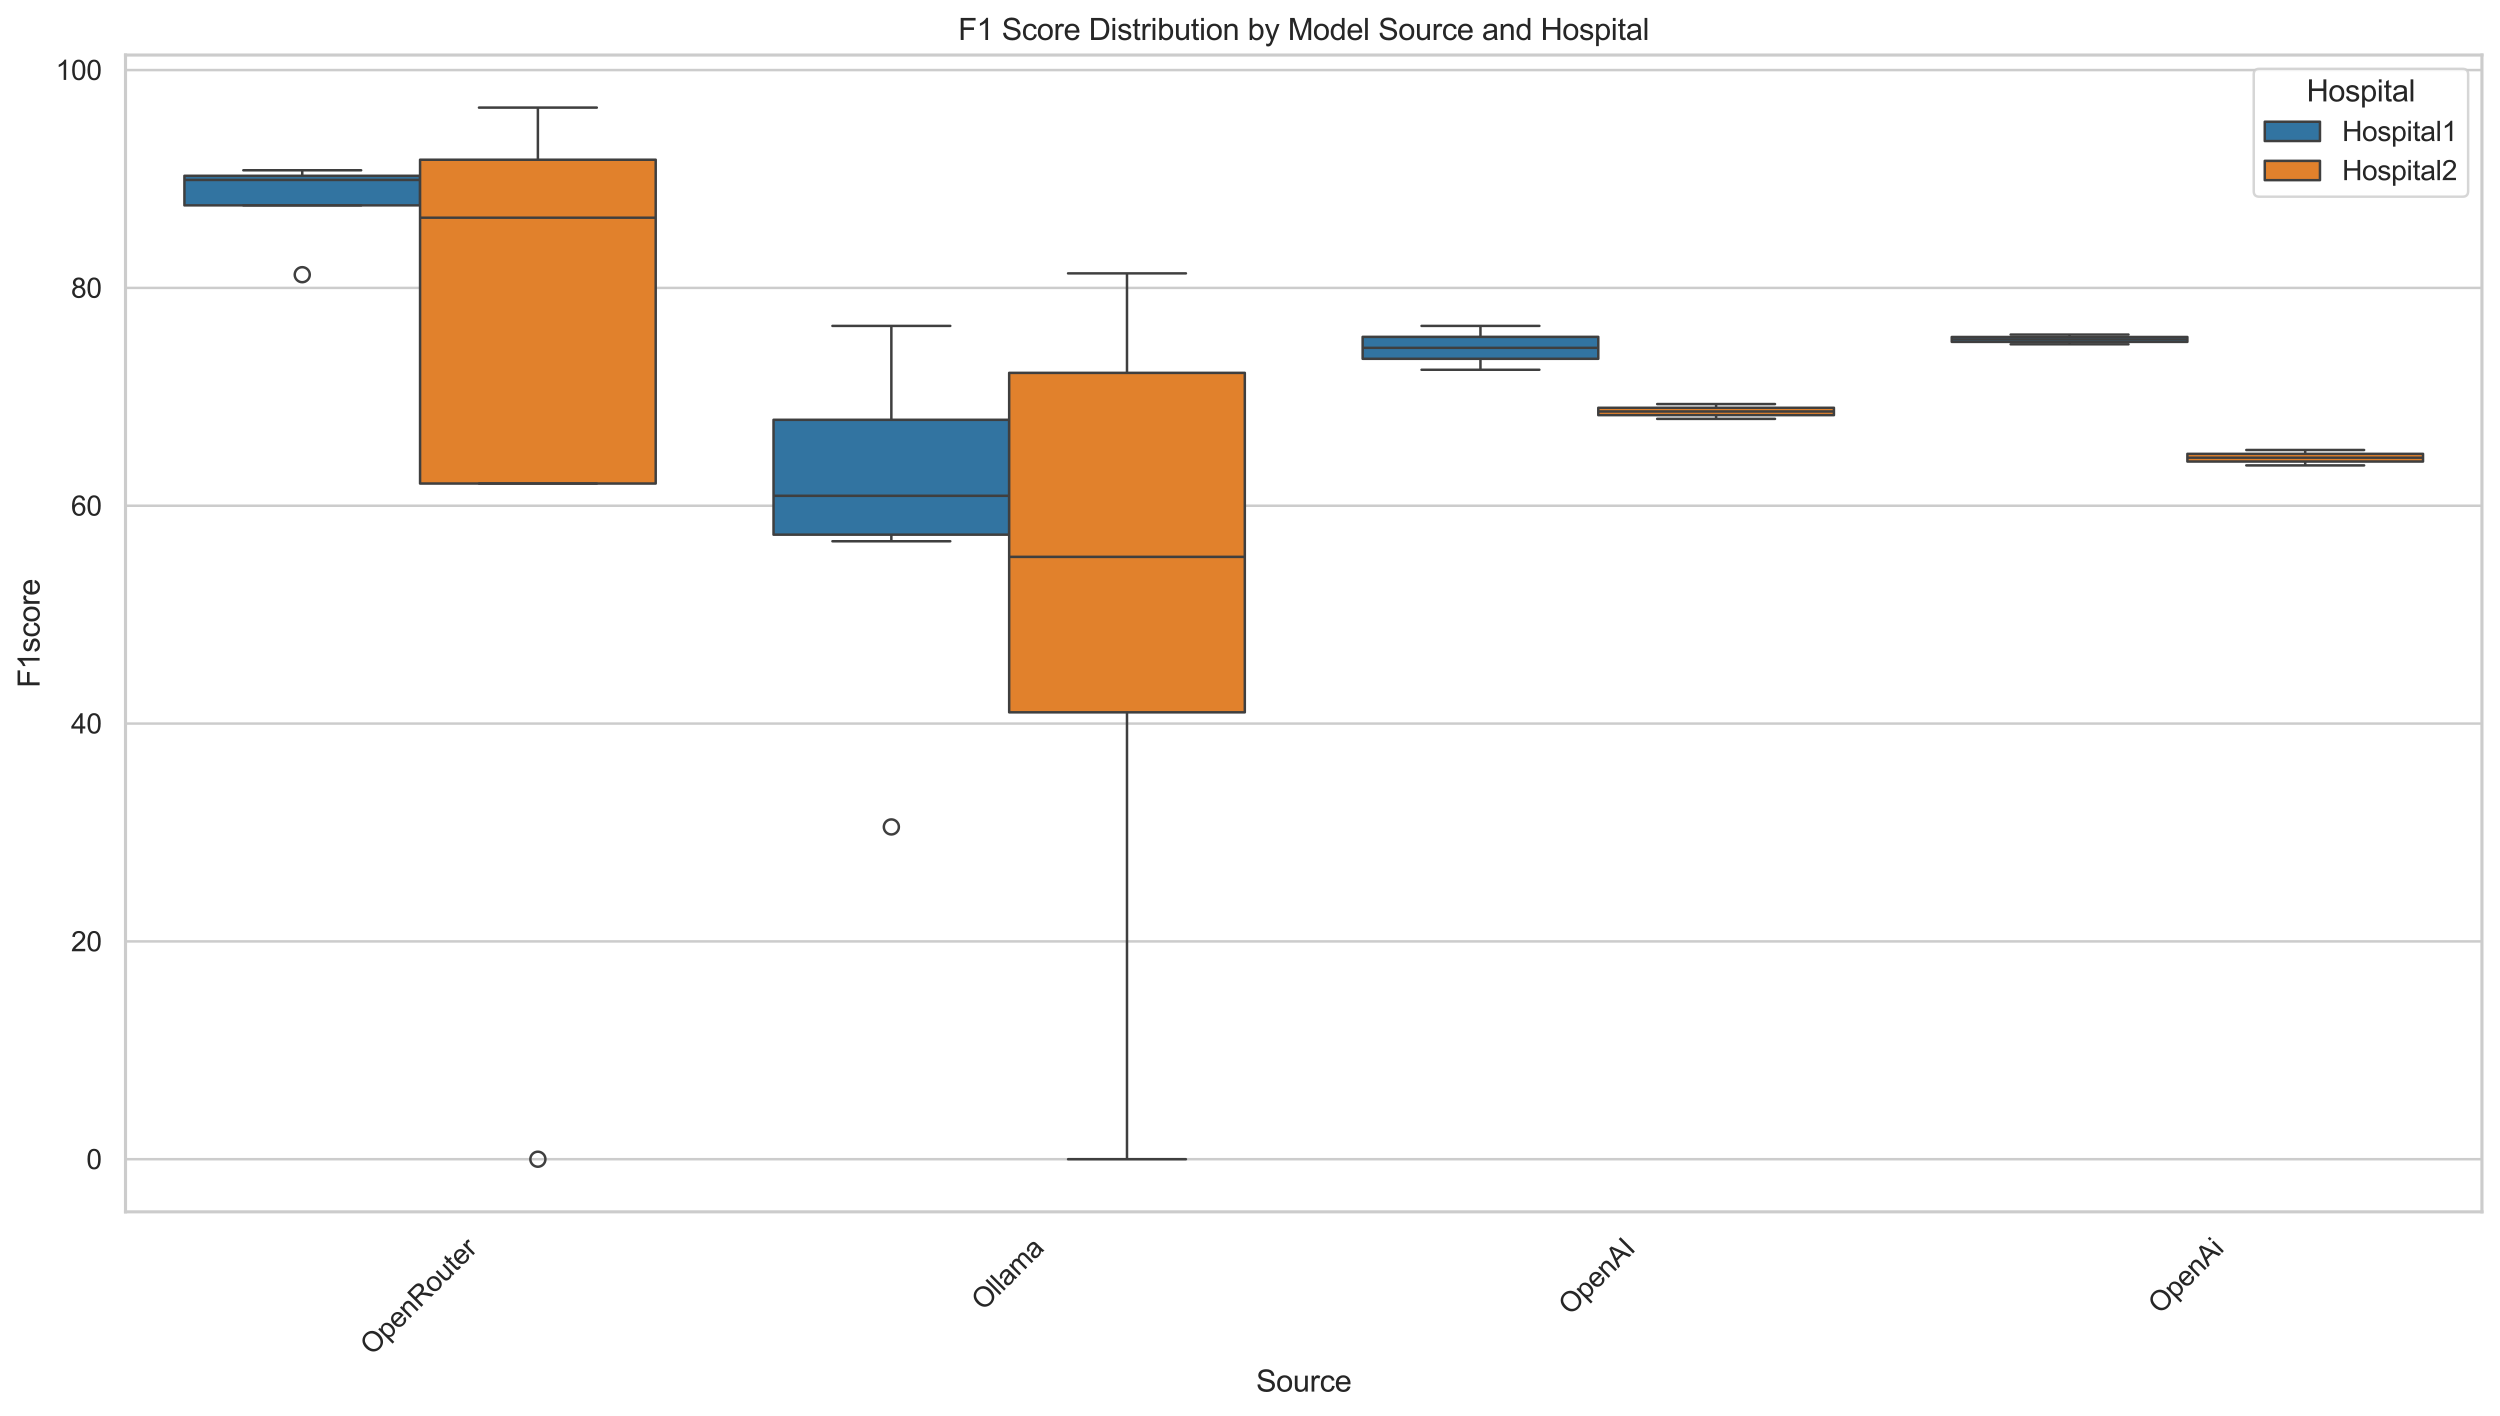 <?xml version="1.0" encoding="utf-8" standalone="no"?>
<!DOCTYPE svg PUBLIC "-//W3C//DTD SVG 1.1//EN"
  "http://www.w3.org/Graphics/SVG/1.1/DTD/svg11.dtd">
<svg xmlns:xlink="http://www.w3.org/1999/xlink" width="996.435pt" height="564.25pt" viewBox="0 0 996.435 564.25" xmlns="http://www.w3.org/2000/svg" version="1.1">
 <defs>
  <style type="text/css">*{stroke-linejoin: round; stroke-linecap: butt}</style>
 </defs>
 <g id="figure_1">
  <g id="patch_1">
   <path d="M 0 564.25 
L 996.435 564.25 
L 996.435 0 
L 0 0 
z
" style="fill: #ffffff"/>
  </g>
  <g id="axes_1">
   <g id="patch_2">
    <path d="M 50.025 482.992 
L 989.235 482.992 
L 989.235 21.936 
L 50.025 21.936 
z
" style="fill: #ffffff"/>
   </g>
   <g id="matplotlib.axis_1">
    <g id="xtick_1">
     <g id="text_1">
      <!-- OpenRouter -->
      <g style="fill: #262626" transform="translate(148.302 540.529) rotate(-45) scale(0.11 -0.11)">
       <defs>
        <path id="ArialMT-4f" d="M 309 2231 
Q 309 3372 921 4017 
Q 1534 4663 2503 4663 
Q 3138 4663 3647 4359 
Q 4156 4056 4423 3514 
Q 4691 2972 4691 2284 
Q 4691 1588 4409 1038 
Q 4128 488 3612 205 
Q 3097 -78 2500 -78 
Q 1853 -78 1343 234 
Q 834 547 571 1087 
Q 309 1628 309 2231 
z
M 934 2222 
Q 934 1394 1379 917 
Q 1825 441 2497 441 
Q 3181 441 3623 922 
Q 4066 1403 4066 2288 
Q 4066 2847 3877 3264 
Q 3688 3681 3323 3911 
Q 2959 4141 2506 4141 
Q 1863 4141 1398 3698 
Q 934 3256 934 2222 
z
" transform="scale(0.016)"/>
        <path id="ArialMT-70" d="M 422 -1272 
L 422 3319 
L 934 3319 
L 934 2888 
Q 1116 3141 1344 3267 
Q 1572 3394 1897 3394 
Q 2322 3394 2647 3175 
Q 2972 2956 3137 2557 
Q 3303 2159 3303 1684 
Q 3303 1175 3120 767 
Q 2938 359 2589 142 
Q 2241 -75 1856 -75 
Q 1575 -75 1351 44 
Q 1128 163 984 344 
L 984 -1272 
L 422 -1272 
z
M 931 1641 
Q 931 1000 1190 694 
Q 1450 388 1819 388 
Q 2194 388 2461 705 
Q 2728 1022 2728 1688 
Q 2728 2322 2467 2637 
Q 2206 2953 1844 2953 
Q 1484 2953 1207 2617 
Q 931 2281 931 1641 
z
" transform="scale(0.016)"/>
        <path id="ArialMT-65" d="M 2694 1069 
L 3275 997 
Q 3138 488 2766 206 
Q 2394 -75 1816 -75 
Q 1088 -75 661 373 
Q 234 822 234 1631 
Q 234 2469 665 2931 
Q 1097 3394 1784 3394 
Q 2450 3394 2872 2941 
Q 3294 2488 3294 1666 
Q 3294 1616 3291 1516 
L 816 1516 
Q 847 969 1125 678 
Q 1403 388 1819 388 
Q 2128 388 2347 550 
Q 2566 713 2694 1069 
z
M 847 1978 
L 2700 1978 
Q 2663 2397 2488 2606 
Q 2219 2931 1791 2931 
Q 1403 2931 1139 2672 
Q 875 2413 847 1978 
z
" transform="scale(0.016)"/>
        <path id="ArialMT-6e" d="M 422 0 
L 422 3319 
L 928 3319 
L 928 2847 
Q 1294 3394 1984 3394 
Q 2284 3394 2536 3286 
Q 2788 3178 2913 3003 
Q 3038 2828 3088 2588 
Q 3119 2431 3119 2041 
L 3119 0 
L 2556 0 
L 2556 2019 
Q 2556 2363 2490 2533 
Q 2425 2703 2258 2804 
Q 2091 2906 1866 2906 
Q 1506 2906 1245 2678 
Q 984 2450 984 1813 
L 984 0 
L 422 0 
z
" transform="scale(0.016)"/>
        <path id="ArialMT-52" d="M 503 0 
L 503 4581 
L 2534 4581 
Q 3147 4581 3465 4457 
Q 3784 4334 3975 4021 
Q 4166 3709 4166 3331 
Q 4166 2844 3850 2509 
Q 3534 2175 2875 2084 
Q 3116 1969 3241 1856 
Q 3506 1613 3744 1247 
L 4541 0 
L 3778 0 
L 3172 953 
Q 2906 1366 2734 1584 
Q 2563 1803 2427 1890 
Q 2291 1978 2150 2013 
Q 2047 2034 1813 2034 
L 1109 2034 
L 1109 0 
L 503 0 
z
M 1109 2559 
L 2413 2559 
Q 2828 2559 3062 2645 
Q 3297 2731 3419 2920 
Q 3541 3109 3541 3331 
Q 3541 3656 3305 3865 
Q 3069 4075 2559 4075 
L 1109 4075 
L 1109 2559 
z
" transform="scale(0.016)"/>
        <path id="ArialMT-6f" d="M 213 1659 
Q 213 2581 725 3025 
Q 1153 3394 1769 3394 
Q 2453 3394 2887 2945 
Q 3322 2497 3322 1706 
Q 3322 1066 3130 698 
Q 2938 331 2570 128 
Q 2203 -75 1769 -75 
Q 1072 -75 642 372 
Q 213 819 213 1659 
z
M 791 1659 
Q 791 1022 1069 705 
Q 1347 388 1769 388 
Q 2188 388 2466 706 
Q 2744 1025 2744 1678 
Q 2744 2294 2464 2611 
Q 2184 2928 1769 2928 
Q 1347 2928 1069 2612 
Q 791 2297 791 1659 
z
" transform="scale(0.016)"/>
        <path id="ArialMT-75" d="M 2597 0 
L 2597 488 
Q 2209 -75 1544 -75 
Q 1250 -75 995 37 
Q 741 150 617 320 
Q 494 491 444 738 
Q 409 903 409 1263 
L 409 3319 
L 972 3319 
L 972 1478 
Q 972 1038 1006 884 
Q 1059 663 1231 536 
Q 1403 409 1656 409 
Q 1909 409 2131 539 
Q 2353 669 2445 892 
Q 2538 1116 2538 1541 
L 2538 3319 
L 3100 3319 
L 3100 0 
L 2597 0 
z
" transform="scale(0.016)"/>
        <path id="ArialMT-74" d="M 1650 503 
L 1731 6 
Q 1494 -44 1306 -44 
Q 1000 -44 831 53 
Q 663 150 594 308 
Q 525 466 525 972 
L 525 2881 
L 113 2881 
L 113 3319 
L 525 3319 
L 525 4141 
L 1084 4478 
L 1084 3319 
L 1650 3319 
L 1650 2881 
L 1084 2881 
L 1084 941 
Q 1084 700 1114 631 
Q 1144 563 1211 522 
Q 1278 481 1403 481 
Q 1497 481 1650 503 
z
" transform="scale(0.016)"/>
        <path id="ArialMT-72" d="M 416 0 
L 416 3319 
L 922 3319 
L 922 2816 
Q 1116 3169 1280 3281 
Q 1444 3394 1641 3394 
Q 1925 3394 2219 3213 
L 2025 2691 
Q 1819 2813 1613 2813 
Q 1428 2813 1281 2702 
Q 1134 2591 1072 2394 
Q 978 2094 978 1738 
L 978 0 
L 416 0 
z
" transform="scale(0.016)"/>
       </defs>
       <use xlink:href="#ArialMT-4f"/>
       <use xlink:href="#ArialMT-70" transform="translate(77.783 0)"/>
       <use xlink:href="#ArialMT-65" transform="translate(133.398 0)"/>
       <use xlink:href="#ArialMT-6e" transform="translate(189.014 0)"/>
       <use xlink:href="#ArialMT-52" transform="translate(244.629 0)"/>
       <use xlink:href="#ArialMT-6f" transform="translate(316.846 0)"/>
       <use xlink:href="#ArialMT-75" transform="translate(372.461 0)"/>
       <use xlink:href="#ArialMT-74" transform="translate(428.076 0)"/>
       <use xlink:href="#ArialMT-65" transform="translate(455.859 0)"/>
       <use xlink:href="#ArialMT-72" transform="translate(511.475 0)"/>
      </g>
     </g>
    </g>
    <g id="xtick_2">
     <g id="text_2">
      <!-- Ollama -->
      <g style="fill: #262626" transform="translate(391.922 522.696) rotate(-45) scale(0.11 -0.11)">
       <defs>
        <path id="ArialMT-6c" d="M 409 0 
L 409 4581 
L 972 4581 
L 972 0 
L 409 0 
z
" transform="scale(0.016)"/>
        <path id="ArialMT-61" d="M 2588 409 
Q 2275 144 1986 34 
Q 1697 -75 1366 -75 
Q 819 -75 525 192 
Q 231 459 231 875 
Q 231 1119 342 1320 
Q 453 1522 633 1644 
Q 813 1766 1038 1828 
Q 1203 1872 1538 1913 
Q 2219 1994 2541 2106 
Q 2544 2222 2544 2253 
Q 2544 2597 2384 2738 
Q 2169 2928 1744 2928 
Q 1347 2928 1158 2789 
Q 969 2650 878 2297 
L 328 2372 
Q 403 2725 575 2942 
Q 747 3159 1072 3276 
Q 1397 3394 1825 3394 
Q 2250 3394 2515 3294 
Q 2781 3194 2906 3042 
Q 3031 2891 3081 2659 
Q 3109 2516 3109 2141 
L 3109 1391 
Q 3109 606 3145 398 
Q 3181 191 3288 0 
L 2700 0 
Q 2613 175 2588 409 
z
M 2541 1666 
Q 2234 1541 1622 1453 
Q 1275 1403 1131 1340 
Q 988 1278 909 1158 
Q 831 1038 831 891 
Q 831 666 1001 516 
Q 1172 366 1500 366 
Q 1825 366 2078 508 
Q 2331 650 2450 897 
Q 2541 1088 2541 1459 
L 2541 1666 
z
" transform="scale(0.016)"/>
        <path id="ArialMT-6d" d="M 422 0 
L 422 3319 
L 925 3319 
L 925 2853 
Q 1081 3097 1340 3245 
Q 1600 3394 1931 3394 
Q 2300 3394 2536 3241 
Q 2772 3088 2869 2813 
Q 3263 3394 3894 3394 
Q 4388 3394 4653 3120 
Q 4919 2847 4919 2278 
L 4919 0 
L 4359 0 
L 4359 2091 
Q 4359 2428 4304 2576 
Q 4250 2725 4106 2815 
Q 3963 2906 3769 2906 
Q 3419 2906 3187 2673 
Q 2956 2441 2956 1928 
L 2956 0 
L 2394 0 
L 2394 2156 
Q 2394 2531 2256 2718 
Q 2119 2906 1806 2906 
Q 1569 2906 1367 2781 
Q 1166 2656 1075 2415 
Q 984 2175 984 1722 
L 984 0 
L 422 0 
z
" transform="scale(0.016)"/>
       </defs>
       <use xlink:href="#ArialMT-4f"/>
       <use xlink:href="#ArialMT-6c" transform="translate(77.783 0)"/>
       <use xlink:href="#ArialMT-6c" transform="translate(100 0)"/>
       <use xlink:href="#ArialMT-61" transform="translate(122.217 0)"/>
       <use xlink:href="#ArialMT-6d" transform="translate(177.832 0)"/>
       <use xlink:href="#ArialMT-61" transform="translate(261.133 0)"/>
      </g>
     </g>
    </g>
    <g id="xtick_3">
     <g id="text_3">
      <!-- OpenAI -->
      <g style="fill: #262626" transform="translate(625.905 524.534) rotate(-45) scale(0.11 -0.11)">
       <defs>
        <path id="ArialMT-41" d="M -9 0 
L 1750 4581 
L 2403 4581 
L 4278 0 
L 3588 0 
L 3053 1388 
L 1138 1388 
L 634 0 
L -9 0 
z
M 1313 1881 
L 2866 1881 
L 2388 3150 
Q 2169 3728 2063 4100 
Q 1975 3659 1816 3225 
L 1313 1881 
z
" transform="scale(0.016)"/>
        <path id="ArialMT-49" d="M 597 0 
L 597 4581 
L 1203 4581 
L 1203 0 
L 597 0 
z
" transform="scale(0.016)"/>
       </defs>
       <use xlink:href="#ArialMT-4f"/>
       <use xlink:href="#ArialMT-70" transform="translate(77.783 0)"/>
       <use xlink:href="#ArialMT-65" transform="translate(133.398 0)"/>
       <use xlink:href="#ArialMT-6e" transform="translate(189.014 0)"/>
       <use xlink:href="#ArialMT-41" transform="translate(244.629 0)"/>
       <use xlink:href="#ArialMT-49" transform="translate(311.328 0)"/>
      </g>
     </g>
    </g>
    <g id="xtick_4">
     <g id="text_4">
      <!-- OpenAi -->
      <g style="fill: #262626" transform="translate(860.924 524.102) rotate(-45) scale(0.11 -0.11)">
       <defs>
        <path id="ArialMT-69" d="M 425 3934 
L 425 4581 
L 988 4581 
L 988 3934 
L 425 3934 
z
M 425 0 
L 425 3319 
L 988 3319 
L 988 0 
L 425 0 
z
" transform="scale(0.016)"/>
       </defs>
       <use xlink:href="#ArialMT-4f"/>
       <use xlink:href="#ArialMT-70" transform="translate(77.783 0)"/>
       <use xlink:href="#ArialMT-65" transform="translate(133.398 0)"/>
       <use xlink:href="#ArialMT-6e" transform="translate(189.014 0)"/>
       <use xlink:href="#ArialMT-41" transform="translate(244.629 0)"/>
       <use xlink:href="#ArialMT-69" transform="translate(311.328 0)"/>
      </g>
     </g>
    </g>
    <g id="text_5">
     <!-- Source -->
     <g style="fill: #262626" transform="translate(500.621 554.665) scale(0.12 -0.12)">
      <defs>
       <path id="ArialMT-53" d="M 288 1472 
L 859 1522 
Q 900 1178 1048 958 
Q 1197 738 1509 602 
Q 1822 466 2213 466 
Q 2559 466 2825 569 
Q 3091 672 3220 851 
Q 3350 1031 3350 1244 
Q 3350 1459 3225 1620 
Q 3100 1781 2813 1891 
Q 2628 1963 1997 2114 
Q 1366 2266 1113 2400 
Q 784 2572 623 2826 
Q 463 3081 463 3397 
Q 463 3744 659 4045 
Q 856 4347 1234 4503 
Q 1613 4659 2075 4659 
Q 2584 4659 2973 4495 
Q 3363 4331 3572 4012 
Q 3781 3694 3797 3291 
L 3216 3247 
Q 3169 3681 2898 3903 
Q 2628 4125 2100 4125 
Q 1550 4125 1298 3923 
Q 1047 3722 1047 3438 
Q 1047 3191 1225 3031 
Q 1400 2872 2139 2705 
Q 2878 2538 3153 2413 
Q 3553 2228 3743 1945 
Q 3934 1663 3934 1294 
Q 3934 928 3725 604 
Q 3516 281 3123 101 
Q 2731 -78 2241 -78 
Q 1619 -78 1198 103 
Q 778 284 539 648 
Q 300 1013 288 1472 
z
" transform="scale(0.016)"/>
       <path id="ArialMT-63" d="M 2588 1216 
L 3141 1144 
Q 3050 572 2676 248 
Q 2303 -75 1759 -75 
Q 1078 -75 664 370 
Q 250 816 250 1647 
Q 250 2184 428 2587 
Q 606 2991 970 3192 
Q 1334 3394 1763 3394 
Q 2303 3394 2647 3120 
Q 2991 2847 3088 2344 
L 2541 2259 
Q 2463 2594 2264 2762 
Q 2066 2931 1784 2931 
Q 1359 2931 1093 2626 
Q 828 2322 828 1663 
Q 828 994 1084 691 
Q 1341 388 1753 388 
Q 2084 388 2306 591 
Q 2528 794 2588 1216 
z
" transform="scale(0.016)"/>
      </defs>
      <use xlink:href="#ArialMT-53"/>
      <use xlink:href="#ArialMT-6f" transform="translate(66.699 0)"/>
      <use xlink:href="#ArialMT-75" transform="translate(122.314 0)"/>
      <use xlink:href="#ArialMT-72" transform="translate(177.93 0)"/>
      <use xlink:href="#ArialMT-63" transform="translate(211.23 0)"/>
      <use xlink:href="#ArialMT-65" transform="translate(261.23 0)"/>
     </g>
    </g>
   </g>
   <g id="matplotlib.axis_2">
    <g id="ytick_1">
     <g id="line2d_1">
      <path d="M 50.025 462.035 
L 989.235 462.035 
" clip-path="url(#p126cb6a6c7)" style="fill: none; stroke: #cccccc; stroke-linecap: round"/>
     </g>
     <g id="text_6">
      <!-- 0 -->
      <g style="fill: #262626" transform="translate(34.408 465.972) scale(0.11 -0.11)">
       <defs>
        <path id="ArialMT-30" d="M 266 2259 
Q 266 3072 433 3567 
Q 600 4063 929 4331 
Q 1259 4600 1759 4600 
Q 2128 4600 2406 4451 
Q 2684 4303 2865 4023 
Q 3047 3744 3150 3342 
Q 3253 2941 3253 2259 
Q 3253 1453 3087 958 
Q 2922 463 2592 192 
Q 2263 -78 1759 -78 
Q 1097 -78 719 397 
Q 266 969 266 2259 
z
M 844 2259 
Q 844 1131 1108 757 
Q 1372 384 1759 384 
Q 2147 384 2411 759 
Q 2675 1134 2675 2259 
Q 2675 3391 2411 3762 
Q 2147 4134 1753 4134 
Q 1366 4134 1134 3806 
Q 844 3388 844 2259 
z
" transform="scale(0.016)"/>
       </defs>
       <use xlink:href="#ArialMT-30"/>
      </g>
     </g>
    </g>
    <g id="ytick_2">
     <g id="line2d_2">
      <path d="M 50.025 375.212 
L 989.235 375.212 
" clip-path="url(#p126cb6a6c7)" style="fill: none; stroke: #cccccc; stroke-linecap: round"/>
     </g>
     <g id="text_7">
      <!-- 20 -->
      <g style="fill: #262626" transform="translate(28.291 379.149) scale(0.11 -0.11)">
       <defs>
        <path id="ArialMT-32" d="M 3222 541 
L 3222 0 
L 194 0 
Q 188 203 259 391 
Q 375 700 629 1000 
Q 884 1300 1366 1694 
Q 2113 2306 2375 2664 
Q 2638 3022 2638 3341 
Q 2638 3675 2398 3904 
Q 2159 4134 1775 4134 
Q 1369 4134 1125 3890 
Q 881 3647 878 3216 
L 300 3275 
Q 359 3922 746 4261 
Q 1134 4600 1788 4600 
Q 2447 4600 2831 4234 
Q 3216 3869 3216 3328 
Q 3216 3053 3103 2787 
Q 2991 2522 2730 2228 
Q 2469 1934 1863 1422 
Q 1356 997 1212 845 
Q 1069 694 975 541 
L 3222 541 
z
" transform="scale(0.016)"/>
       </defs>
       <use xlink:href="#ArialMT-32"/>
       <use xlink:href="#ArialMT-30" transform="translate(55.615 0)"/>
      </g>
     </g>
    </g>
    <g id="ytick_3">
     <g id="line2d_3">
      <path d="M 50.025 288.39 
L 989.235 288.39 
" clip-path="url(#p126cb6a6c7)" style="fill: none; stroke: #cccccc; stroke-linecap: round"/>
     </g>
     <g id="text_8">
      <!-- 40 -->
      <g style="fill: #262626" transform="translate(28.291 292.327) scale(0.11 -0.11)">
       <defs>
        <path id="ArialMT-34" d="M 2069 0 
L 2069 1097 
L 81 1097 
L 81 1613 
L 2172 4581 
L 2631 4581 
L 2631 1613 
L 3250 1613 
L 3250 1097 
L 2631 1097 
L 2631 0 
L 2069 0 
z
M 2069 1613 
L 2069 3678 
L 634 1613 
L 2069 1613 
z
" transform="scale(0.016)"/>
       </defs>
       <use xlink:href="#ArialMT-34"/>
       <use xlink:href="#ArialMT-30" transform="translate(55.615 0)"/>
      </g>
     </g>
    </g>
    <g id="ytick_4">
     <g id="line2d_4">
      <path d="M 50.025 201.568 
L 989.235 201.568 
" clip-path="url(#p126cb6a6c7)" style="fill: none; stroke: #cccccc; stroke-linecap: round"/>
     </g>
     <g id="text_9">
      <!-- 60 -->
      <g style="fill: #262626" transform="translate(28.291 205.505) scale(0.11 -0.11)">
       <defs>
        <path id="ArialMT-36" d="M 3184 3459 
L 2625 3416 
Q 2550 3747 2413 3897 
Q 2184 4138 1850 4138 
Q 1581 4138 1378 3988 
Q 1113 3794 959 3422 
Q 806 3050 800 2363 
Q 1003 2672 1297 2822 
Q 1591 2972 1913 2972 
Q 2475 2972 2870 2558 
Q 3266 2144 3266 1488 
Q 3266 1056 3080 686 
Q 2894 316 2569 119 
Q 2244 -78 1831 -78 
Q 1128 -78 684 439 
Q 241 956 241 2144 
Q 241 3472 731 4075 
Q 1159 4600 1884 4600 
Q 2425 4600 2770 4297 
Q 3116 3994 3184 3459 
z
M 888 1484 
Q 888 1194 1011 928 
Q 1134 663 1356 523 
Q 1578 384 1822 384 
Q 2178 384 2434 671 
Q 2691 959 2691 1453 
Q 2691 1928 2437 2201 
Q 2184 2475 1800 2475 
Q 1419 2475 1153 2201 
Q 888 1928 888 1484 
z
" transform="scale(0.016)"/>
       </defs>
       <use xlink:href="#ArialMT-36"/>
       <use xlink:href="#ArialMT-30" transform="translate(55.615 0)"/>
      </g>
     </g>
    </g>
    <g id="ytick_5">
     <g id="line2d_5">
      <path d="M 50.025 114.746 
L 989.235 114.746 
" clip-path="url(#p126cb6a6c7)" style="fill: none; stroke: #cccccc; stroke-linecap: round"/>
     </g>
     <g id="text_10">
      <!-- 80 -->
      <g style="fill: #262626" transform="translate(28.291 118.682) scale(0.11 -0.11)">
       <defs>
        <path id="ArialMT-38" d="M 1131 2484 
Q 781 2613 612 2850 
Q 444 3088 444 3419 
Q 444 3919 803 4259 
Q 1163 4600 1759 4600 
Q 2359 4600 2725 4251 
Q 3091 3903 3091 3403 
Q 3091 3084 2923 2848 
Q 2756 2613 2416 2484 
Q 2838 2347 3058 2040 
Q 3278 1734 3278 1309 
Q 3278 722 2862 322 
Q 2447 -78 1769 -78 
Q 1091 -78 675 323 
Q 259 725 259 1325 
Q 259 1772 486 2073 
Q 713 2375 1131 2484 
z
M 1019 3438 
Q 1019 3113 1228 2906 
Q 1438 2700 1772 2700 
Q 2097 2700 2305 2904 
Q 2513 3109 2513 3406 
Q 2513 3716 2298 3927 
Q 2084 4138 1766 4138 
Q 1444 4138 1231 3931 
Q 1019 3725 1019 3438 
z
M 838 1322 
Q 838 1081 952 856 
Q 1066 631 1291 507 
Q 1516 384 1775 384 
Q 2178 384 2440 643 
Q 2703 903 2703 1303 
Q 2703 1709 2433 1975 
Q 2163 2241 1756 2241 
Q 1359 2241 1098 1978 
Q 838 1716 838 1322 
z
" transform="scale(0.016)"/>
       </defs>
       <use xlink:href="#ArialMT-38"/>
       <use xlink:href="#ArialMT-30" transform="translate(55.615 0)"/>
      </g>
     </g>
    </g>
    <g id="ytick_6">
     <g id="line2d_6">
      <path d="M 50.025 27.923 
L 989.235 27.923 
" clip-path="url(#p126cb6a6c7)" style="fill: none; stroke: #cccccc; stroke-linecap: round"/>
     </g>
     <g id="text_11">
      <!-- 100 -->
      <g style="fill: #262626" transform="translate(22.174 31.86) scale(0.11 -0.11)">
       <defs>
        <path id="ArialMT-31" d="M 2384 0 
L 1822 0 
L 1822 3584 
Q 1619 3391 1289 3197 
Q 959 3003 697 2906 
L 697 3450 
Q 1169 3672 1522 3987 
Q 1875 4303 2022 4600 
L 2384 4600 
L 2384 0 
z
" transform="scale(0.016)"/>
       </defs>
       <use xlink:href="#ArialMT-31"/>
       <use xlink:href="#ArialMT-30" transform="translate(55.615 0)"/>
       <use xlink:href="#ArialMT-30" transform="translate(111.23 0)"/>
      </g>
     </g>
    </g>
    <g id="text_12">
     <!-- F1score -->
     <g style="fill: #262626" transform="translate(15.789 274.136) rotate(-90) scale(0.12 -0.12)">
      <defs>
       <path id="ArialMT-46" d="M 525 0 
L 525 4581 
L 3616 4581 
L 3616 4041 
L 1131 4041 
L 1131 2622 
L 3281 2622 
L 3281 2081 
L 1131 2081 
L 1131 0 
L 525 0 
z
" transform="scale(0.016)"/>
       <path id="ArialMT-73" d="M 197 991 
L 753 1078 
Q 800 744 1014 566 
Q 1228 388 1613 388 
Q 2000 388 2187 545 
Q 2375 703 2375 916 
Q 2375 1106 2209 1216 
Q 2094 1291 1634 1406 
Q 1016 1563 777 1677 
Q 538 1791 414 1992 
Q 291 2194 291 2438 
Q 291 2659 392 2848 
Q 494 3038 669 3163 
Q 800 3259 1026 3326 
Q 1253 3394 1513 3394 
Q 1903 3394 2198 3281 
Q 2494 3169 2634 2976 
Q 2775 2784 2828 2463 
L 2278 2388 
Q 2241 2644 2061 2787 
Q 1881 2931 1553 2931 
Q 1166 2931 1000 2803 
Q 834 2675 834 2503 
Q 834 2394 903 2306 
Q 972 2216 1119 2156 
Q 1203 2125 1616 2013 
Q 2213 1853 2448 1751 
Q 2684 1650 2818 1456 
Q 2953 1263 2953 975 
Q 2953 694 2789 445 
Q 2625 197 2315 61 
Q 2006 -75 1616 -75 
Q 969 -75 630 194 
Q 291 463 197 991 
z
" transform="scale(0.016)"/>
      </defs>
      <use xlink:href="#ArialMT-46"/>
      <use xlink:href="#ArialMT-31" transform="translate(61.084 0)"/>
      <use xlink:href="#ArialMT-73" transform="translate(116.699 0)"/>
      <use xlink:href="#ArialMT-63" transform="translate(166.699 0)"/>
      <use xlink:href="#ArialMT-6f" transform="translate(216.699 0)"/>
      <use xlink:href="#ArialMT-72" transform="translate(272.314 0)"/>
      <use xlink:href="#ArialMT-65" transform="translate(305.615 0)"/>
     </g>
    </g>
   </g>
   <g id="patch_3">
    <path d="M 167.427 462.035 
L 167.427 462.035 
L 167.427 462.035 
L 167.427 462.035 
z
" clip-path="url(#p126cb6a6c7)" style="fill: #3274a1; stroke: #3f3f3f; stroke-linejoin: miter"/>
   </g>
   <g id="patch_4">
    <path d="M 167.427 462.035 
L 167.427 462.035 
L 167.427 462.035 
L 167.427 462.035 
z
" clip-path="url(#p126cb6a6c7)" style="fill: #e1812c; stroke: #3f3f3f; stroke-linejoin: miter"/>
   </g>
   <g id="patch_5">
    <path d="M 73.506 81.858 
L 167.427 81.858 
L 167.427 70.067 
L 73.506 70.067 
L 73.506 81.858 
z
" clip-path="url(#p126cb6a6c7)" style="fill: #3274a1; stroke: #3f3f3f; stroke-linejoin: miter"/>
   </g>
   <g id="line2d_7">
    <path d="M 120.466 81.858 
L 120.466 81.858 
" clip-path="url(#p126cb6a6c7)" style="fill: none; stroke: #3f3f3f"/>
   </g>
   <g id="line2d_8">
    <path d="M 120.466 70.067 
L 120.466 67.872 
" clip-path="url(#p126cb6a6c7)" style="fill: none; stroke: #3f3f3f"/>
   </g>
   <g id="line2d_9">
    <path d="M 96.986 81.858 
L 143.946 81.858 
" clip-path="url(#p126cb6a6c7)" style="fill: none; stroke: #3f3f3f; stroke-linecap: round"/>
   </g>
   <g id="line2d_10">
    <path d="M 96.986 67.872 
L 143.946 67.872 
" clip-path="url(#p126cb6a6c7)" style="fill: none; stroke: #3f3f3f; stroke-linecap: round"/>
   </g>
   <g id="line2d_11">
    <defs>
     <path id="m13b4d8e1a1" d="M 0 3 
C 0.796 3 1.559 2.684 2.121 2.121 
C 2.684 1.559 3 0.796 3 0 
C 3 -0.796 2.684 -1.559 2.121 -2.121 
C 1.559 -2.684 0.796 -3 0 -3 
C -0.796 -3 -1.559 -2.684 -2.121 -2.121 
C -2.684 -1.559 -3 -0.796 -3 0 
C -3 0.796 -2.684 1.559 -2.121 2.121 
C -1.559 2.684 -0.796 3 0 3 
z
" style="stroke: #3f3f3f"/>
    </defs>
    <g clip-path="url(#p126cb6a6c7)">
     <use xlink:href="#m13b4d8e1a1" x="120.466" y="109.484" style="fill-opacity: 0; stroke: #3f3f3f"/>
    </g>
   </g>
   <g id="patch_6">
    <path d="M 308.308 213.107 
L 402.229 213.107 
L 402.229 167.321 
L 308.308 167.321 
L 308.308 213.107 
z
" clip-path="url(#p126cb6a6c7)" style="fill: #3274a1; stroke: #3f3f3f; stroke-linejoin: miter"/>
   </g>
   <g id="line2d_12">
    <path d="M 355.269 213.107 
L 355.269 215.73 
" clip-path="url(#p126cb6a6c7)" style="fill: none; stroke: #3f3f3f"/>
   </g>
   <g id="line2d_13">
    <path d="M 355.269 167.321 
L 355.269 129.896 
" clip-path="url(#p126cb6a6c7)" style="fill: none; stroke: #3f3f3f"/>
   </g>
   <g id="line2d_14">
    <path d="M 331.788 215.73 
L 378.749 215.73 
" clip-path="url(#p126cb6a6c7)" style="fill: none; stroke: #3f3f3f; stroke-linecap: round"/>
   </g>
   <g id="line2d_15">
    <path d="M 331.788 129.896 
L 378.749 129.896 
" clip-path="url(#p126cb6a6c7)" style="fill: none; stroke: #3f3f3f; stroke-linecap: round"/>
   </g>
   <g id="line2d_16">
    <g clip-path="url(#p126cb6a6c7)">
     <use xlink:href="#m13b4d8e1a1" x="355.269" y="329.594" style="fill-opacity: 0; stroke: #3f3f3f"/>
    </g>
   </g>
   <g id="patch_7">
    <path d="M 543.111 143.007 
L 637.032 143.007 
L 637.032 134.266 
L 543.111 134.266 
L 543.111 143.007 
z
" clip-path="url(#p126cb6a6c7)" style="fill: #3274a1; stroke: #3f3f3f; stroke-linejoin: miter"/>
   </g>
   <g id="line2d_17">
    <path d="M 590.071 143.007 
L 590.071 147.377 
" clip-path="url(#p126cb6a6c7)" style="fill: none; stroke: #3f3f3f"/>
   </g>
   <g id="line2d_18">
    <path d="M 590.071 134.266 
L 590.071 129.896 
" clip-path="url(#p126cb6a6c7)" style="fill: none; stroke: #3f3f3f"/>
   </g>
   <g id="line2d_19">
    <path d="M 566.591 147.377 
L 613.551 147.377 
" clip-path="url(#p126cb6a6c7)" style="fill: none; stroke: #3f3f3f; stroke-linecap: round"/>
   </g>
   <g id="line2d_20">
    <path d="M 566.591 129.896 
L 613.551 129.896 
" clip-path="url(#p126cb6a6c7)" style="fill: none; stroke: #3f3f3f; stroke-linecap: round"/>
   </g>
   <g id="line2d_21"/>
   <g id="patch_8">
    <path d="M 777.913 136.262 
L 871.834 136.262 
L 871.834 134.321 
L 777.913 134.321 
L 777.913 136.262 
z
" clip-path="url(#p126cb6a6c7)" style="fill: #3274a1; stroke: #3f3f3f; stroke-linejoin: miter"/>
   </g>
   <g id="line2d_22">
    <path d="M 824.874 136.262 
L 824.874 137.232 
" clip-path="url(#p126cb6a6c7)" style="fill: none; stroke: #3f3f3f"/>
   </g>
   <g id="line2d_23">
    <path d="M 824.874 134.321 
L 824.874 133.35 
" clip-path="url(#p126cb6a6c7)" style="fill: none; stroke: #3f3f3f"/>
   </g>
   <g id="line2d_24">
    <path d="M 801.393 137.232 
L 848.354 137.232 
" clip-path="url(#p126cb6a6c7)" style="fill: none; stroke: #3f3f3f; stroke-linecap: round"/>
   </g>
   <g id="line2d_25">
    <path d="M 801.393 133.35 
L 848.354 133.35 
" clip-path="url(#p126cb6a6c7)" style="fill: none; stroke: #3f3f3f; stroke-linecap: round"/>
   </g>
   <g id="line2d_26"/>
   <g id="patch_9">
    <path d="M 167.427 192.725 
L 261.348 192.725 
L 261.348 63.659 
L 167.427 63.659 
L 167.427 192.725 
z
" clip-path="url(#p126cb6a6c7)" style="fill: #e1812c; stroke: #3f3f3f; stroke-linejoin: miter"/>
   </g>
   <g id="line2d_27">
    <path d="M 214.387 192.725 
L 214.387 192.725 
" clip-path="url(#p126cb6a6c7)" style="fill: none; stroke: #3f3f3f"/>
   </g>
   <g id="line2d_28">
    <path d="M 214.387 63.659 
L 214.387 42.893 
" clip-path="url(#p126cb6a6c7)" style="fill: none; stroke: #3f3f3f"/>
   </g>
   <g id="line2d_29">
    <path d="M 190.907 192.725 
L 237.867 192.725 
" clip-path="url(#p126cb6a6c7)" style="fill: none; stroke: #3f3f3f; stroke-linecap: round"/>
   </g>
   <g id="line2d_30">
    <path d="M 190.907 42.893 
L 237.867 42.893 
" clip-path="url(#p126cb6a6c7)" style="fill: none; stroke: #3f3f3f; stroke-linecap: round"/>
   </g>
   <g id="line2d_31">
    <g clip-path="url(#p126cb6a6c7)">
     <use xlink:href="#m13b4d8e1a1" x="214.387" y="462.035" style="fill-opacity: 0; stroke: #3f3f3f"/>
    </g>
   </g>
   <g id="patch_10">
    <path d="M 402.229 283.914 
L 496.15 283.914 
L 496.15 148.613 
L 402.229 148.613 
L 402.229 283.914 
z
" clip-path="url(#p126cb6a6c7)" style="fill: #e1812c; stroke: #3f3f3f; stroke-linejoin: miter"/>
   </g>
   <g id="line2d_32">
    <path d="M 449.19 283.914 
L 449.19 462.035 
" clip-path="url(#p126cb6a6c7)" style="fill: none; stroke: #3f3f3f"/>
   </g>
   <g id="line2d_33">
    <path d="M 449.19 148.613 
L 449.19 108.957 
" clip-path="url(#p126cb6a6c7)" style="fill: none; stroke: #3f3f3f"/>
   </g>
   <g id="line2d_34">
    <path d="M 425.709 462.035 
L 472.67 462.035 
" clip-path="url(#p126cb6a6c7)" style="fill: none; stroke: #3f3f3f; stroke-linecap: round"/>
   </g>
   <g id="line2d_35">
    <path d="M 425.709 108.957 
L 472.67 108.957 
" clip-path="url(#p126cb6a6c7)" style="fill: none; stroke: #3f3f3f; stroke-linecap: round"/>
   </g>
   <g id="line2d_36"/>
   <g id="patch_11">
    <path d="M 637.032 165.477 
L 730.953 165.477 
L 730.953 162.526 
L 637.032 162.526 
L 637.032 165.477 
z
" clip-path="url(#p126cb6a6c7)" style="fill: #e1812c; stroke: #3f3f3f; stroke-linejoin: miter"/>
   </g>
   <g id="line2d_37">
    <path d="M 683.992 165.477 
L 683.992 166.953 
" clip-path="url(#p126cb6a6c7)" style="fill: none; stroke: #3f3f3f"/>
   </g>
   <g id="line2d_38">
    <path d="M 683.992 162.526 
L 683.992 161.051 
" clip-path="url(#p126cb6a6c7)" style="fill: none; stroke: #3f3f3f"/>
   </g>
   <g id="line2d_39">
    <path d="M 660.512 166.953 
L 707.472 166.953 
" clip-path="url(#p126cb6a6c7)" style="fill: none; stroke: #3f3f3f; stroke-linecap: round"/>
   </g>
   <g id="line2d_40">
    <path d="M 660.512 161.051 
L 707.472 161.051 
" clip-path="url(#p126cb6a6c7)" style="fill: none; stroke: #3f3f3f; stroke-linecap: round"/>
   </g>
   <g id="line2d_41"/>
   <g id="patch_12">
    <path d="M 871.834 183.957 
L 965.755 183.957 
L 965.755 180.891 
L 871.834 180.891 
L 871.834 183.957 
z
" clip-path="url(#p126cb6a6c7)" style="fill: #e1812c; stroke: #3f3f3f; stroke-linejoin: miter"/>
   </g>
   <g id="line2d_42">
    <path d="M 918.795 183.957 
L 918.795 185.49 
" clip-path="url(#p126cb6a6c7)" style="fill: none; stroke: #3f3f3f"/>
   </g>
   <g id="line2d_43">
    <path d="M 918.795 180.891 
L 918.795 179.358 
" clip-path="url(#p126cb6a6c7)" style="fill: none; stroke: #3f3f3f"/>
   </g>
   <g id="line2d_44">
    <path d="M 895.314 185.49 
L 942.275 185.49 
" clip-path="url(#p126cb6a6c7)" style="fill: none; stroke: #3f3f3f; stroke-linecap: round"/>
   </g>
   <g id="line2d_45">
    <path d="M 895.314 179.358 
L 942.275 179.358 
" clip-path="url(#p126cb6a6c7)" style="fill: none; stroke: #3f3f3f; stroke-linecap: round"/>
   </g>
   <g id="line2d_46"/>
   <g id="line2d_47">
    <path d="M 73.506 71.724 
L 167.427 71.724 
" clip-path="url(#p126cb6a6c7)" style="fill: none; stroke: #3f3f3f"/>
   </g>
   <g id="line2d_48">
    <path d="M 308.308 197.614 
L 402.229 197.614 
" clip-path="url(#p126cb6a6c7)" style="fill: none; stroke: #3f3f3f"/>
   </g>
   <g id="line2d_49">
    <path d="M 543.111 138.636 
L 637.032 138.636 
" clip-path="url(#p126cb6a6c7)" style="fill: none; stroke: #3f3f3f"/>
   </g>
   <g id="line2d_50">
    <path d="M 777.913 135.291 
L 871.834 135.291 
" clip-path="url(#p126cb6a6c7)" style="fill: none; stroke: #3f3f3f"/>
   </g>
   <g id="line2d_51">
    <path d="M 167.427 86.768 
L 261.348 86.768 
" clip-path="url(#p126cb6a6c7)" style="fill: none; stroke: #3f3f3f"/>
   </g>
   <g id="line2d_52">
    <path d="M 402.229 221.949 
L 496.15 221.949 
" clip-path="url(#p126cb6a6c7)" style="fill: none; stroke: #3f3f3f"/>
   </g>
   <g id="line2d_53">
    <path d="M 637.032 164.002 
L 730.953 164.002 
" clip-path="url(#p126cb6a6c7)" style="fill: none; stroke: #3f3f3f"/>
   </g>
   <g id="line2d_54">
    <path d="M 871.834 182.424 
L 965.755 182.424 
" clip-path="url(#p126cb6a6c7)" style="fill: none; stroke: #3f3f3f"/>
   </g>
   <g id="patch_13">
    <path d="M 50.025 482.992 
L 50.025 21.936 
" style="fill: none; stroke: #cccccc; stroke-width: 1.25; stroke-linejoin: miter; stroke-linecap: square"/>
   </g>
   <g id="patch_14">
    <path d="M 989.235 482.992 
L 989.235 21.936 
" style="fill: none; stroke: #cccccc; stroke-width: 1.25; stroke-linejoin: miter; stroke-linecap: square"/>
   </g>
   <g id="patch_15">
    <path d="M 50.025 482.992 
L 989.235 482.992 
" style="fill: none; stroke: #cccccc; stroke-width: 1.25; stroke-linejoin: miter; stroke-linecap: square"/>
   </g>
   <g id="patch_16">
    <path d="M 50.025 21.936 
L 989.235 21.936 
" style="fill: none; stroke: #cccccc; stroke-width: 1.25; stroke-linejoin: miter; stroke-linecap: square"/>
   </g>
   <g id="text_13">
    <!-- F1 Score Distribution by Model Source and Hospital -->
    <g style="fill: #262626" transform="translate(381.905 15.936) scale(0.12 -0.12)">
     <defs>
      <path id="ArialMT-20" transform="scale(0.016)"/>
      <path id="ArialMT-44" d="M 494 0 
L 494 4581 
L 2072 4581 
Q 2606 4581 2888 4516 
Q 3281 4425 3559 4188 
Q 3922 3881 4101 3404 
Q 4281 2928 4281 2316 
Q 4281 1794 4159 1391 
Q 4038 988 3847 723 
Q 3656 459 3429 307 
Q 3203 156 2883 78 
Q 2563 0 2147 0 
L 494 0 
z
M 1100 541 
L 2078 541 
Q 2531 541 2789 625 
Q 3047 709 3200 863 
Q 3416 1078 3536 1442 
Q 3656 1806 3656 2325 
Q 3656 3044 3420 3430 
Q 3184 3816 2847 3947 
Q 2603 4041 2063 4041 
L 1100 4041 
L 1100 541 
z
" transform="scale(0.016)"/>
      <path id="ArialMT-62" d="M 941 0 
L 419 0 
L 419 4581 
L 981 4581 
L 981 2947 
Q 1338 3394 1891 3394 
Q 2197 3394 2470 3270 
Q 2744 3147 2920 2923 
Q 3097 2700 3197 2384 
Q 3297 2069 3297 1709 
Q 3297 856 2875 390 
Q 2453 -75 1863 -75 
Q 1275 -75 941 416 
L 941 0 
z
M 934 1684 
Q 934 1088 1097 822 
Q 1363 388 1816 388 
Q 2184 388 2453 708 
Q 2722 1028 2722 1663 
Q 2722 2313 2464 2622 
Q 2206 2931 1841 2931 
Q 1472 2931 1203 2611 
Q 934 2291 934 1684 
z
" transform="scale(0.016)"/>
      <path id="ArialMT-79" d="M 397 -1278 
L 334 -750 
Q 519 -800 656 -800 
Q 844 -800 956 -737 
Q 1069 -675 1141 -563 
Q 1194 -478 1313 -144 
Q 1328 -97 1363 -6 
L 103 3319 
L 709 3319 
L 1400 1397 
Q 1534 1031 1641 628 
Q 1738 1016 1872 1384 
L 2581 3319 
L 3144 3319 
L 1881 -56 
Q 1678 -603 1566 -809 
Q 1416 -1088 1222 -1217 
Q 1028 -1347 759 -1347 
Q 597 -1347 397 -1278 
z
" transform="scale(0.016)"/>
      <path id="ArialMT-4d" d="M 475 0 
L 475 4581 
L 1388 4581 
L 2472 1338 
Q 2622 884 2691 659 
Q 2769 909 2934 1394 
L 4031 4581 
L 4847 4581 
L 4847 0 
L 4263 0 
L 4263 3834 
L 2931 0 
L 2384 0 
L 1059 3900 
L 1059 0 
L 475 0 
z
" transform="scale(0.016)"/>
      <path id="ArialMT-64" d="M 2575 0 
L 2575 419 
Q 2259 -75 1647 -75 
Q 1250 -75 917 144 
Q 584 363 401 755 
Q 219 1147 219 1656 
Q 219 2153 384 2558 
Q 550 2963 881 3178 
Q 1213 3394 1622 3394 
Q 1922 3394 2156 3267 
Q 2391 3141 2538 2938 
L 2538 4581 
L 3097 4581 
L 3097 0 
L 2575 0 
z
M 797 1656 
Q 797 1019 1065 703 
Q 1334 388 1700 388 
Q 2069 388 2326 689 
Q 2584 991 2584 1609 
Q 2584 2291 2321 2609 
Q 2059 2928 1675 2928 
Q 1300 2928 1048 2622 
Q 797 2316 797 1656 
z
" transform="scale(0.016)"/>
      <path id="ArialMT-48" d="M 513 0 
L 513 4581 
L 1119 4581 
L 1119 2700 
L 3500 2700 
L 3500 4581 
L 4106 4581 
L 4106 0 
L 3500 0 
L 3500 2159 
L 1119 2159 
L 1119 0 
L 513 0 
z
" transform="scale(0.016)"/>
     </defs>
     <use xlink:href="#ArialMT-46"/>
     <use xlink:href="#ArialMT-31" transform="translate(61.084 0)"/>
     <use xlink:href="#ArialMT-20" transform="translate(116.699 0)"/>
     <use xlink:href="#ArialMT-53" transform="translate(144.482 0)"/>
     <use xlink:href="#ArialMT-63" transform="translate(211.182 0)"/>
     <use xlink:href="#ArialMT-6f" transform="translate(261.182 0)"/>
     <use xlink:href="#ArialMT-72" transform="translate(316.797 0)"/>
     <use xlink:href="#ArialMT-65" transform="translate(350.098 0)"/>
     <use xlink:href="#ArialMT-20" transform="translate(405.713 0)"/>
     <use xlink:href="#ArialMT-44" transform="translate(433.496 0)"/>
     <use xlink:href="#ArialMT-69" transform="translate(505.713 0)"/>
     <use xlink:href="#ArialMT-73" transform="translate(527.93 0)"/>
     <use xlink:href="#ArialMT-74" transform="translate(577.93 0)"/>
     <use xlink:href="#ArialMT-72" transform="translate(605.713 0)"/>
     <use xlink:href="#ArialMT-69" transform="translate(639.014 0)"/>
     <use xlink:href="#ArialMT-62" transform="translate(661.23 0)"/>
     <use xlink:href="#ArialMT-75" transform="translate(716.846 0)"/>
     <use xlink:href="#ArialMT-74" transform="translate(772.461 0)"/>
     <use xlink:href="#ArialMT-69" transform="translate(800.244 0)"/>
     <use xlink:href="#ArialMT-6f" transform="translate(822.461 0)"/>
     <use xlink:href="#ArialMT-6e" transform="translate(878.076 0)"/>
     <use xlink:href="#ArialMT-20" transform="translate(933.691 0)"/>
     <use xlink:href="#ArialMT-62" transform="translate(961.475 0)"/>
     <use xlink:href="#ArialMT-79" transform="translate(1017.09 0)"/>
     <use xlink:href="#ArialMT-20" transform="translate(1067.09 0)"/>
     <use xlink:href="#ArialMT-4d" transform="translate(1094.873 0)"/>
     <use xlink:href="#ArialMT-6f" transform="translate(1178.174 0)"/>
     <use xlink:href="#ArialMT-64" transform="translate(1233.789 0)"/>
     <use xlink:href="#ArialMT-65" transform="translate(1289.404 0)"/>
     <use xlink:href="#ArialMT-6c" transform="translate(1345.02 0)"/>
     <use xlink:href="#ArialMT-20" transform="translate(1367.236 0)"/>
     <use xlink:href="#ArialMT-53" transform="translate(1395.02 0)"/>
     <use xlink:href="#ArialMT-6f" transform="translate(1461.719 0)"/>
     <use xlink:href="#ArialMT-75" transform="translate(1517.334 0)"/>
     <use xlink:href="#ArialMT-72" transform="translate(1572.949 0)"/>
     <use xlink:href="#ArialMT-63" transform="translate(1606.25 0)"/>
     <use xlink:href="#ArialMT-65" transform="translate(1656.25 0)"/>
     <use xlink:href="#ArialMT-20" transform="translate(1711.865 0)"/>
     <use xlink:href="#ArialMT-61" transform="translate(1739.648 0)"/>
     <use xlink:href="#ArialMT-6e" transform="translate(1795.264 0)"/>
     <use xlink:href="#ArialMT-64" transform="translate(1850.879 0)"/>
     <use xlink:href="#ArialMT-20" transform="translate(1906.494 0)"/>
     <use xlink:href="#ArialMT-48" transform="translate(1934.277 0)"/>
     <use xlink:href="#ArialMT-6f" transform="translate(2006.494 0)"/>
     <use xlink:href="#ArialMT-73" transform="translate(2062.109 0)"/>
     <use xlink:href="#ArialMT-70" transform="translate(2112.109 0)"/>
     <use xlink:href="#ArialMT-69" transform="translate(2167.725 0)"/>
     <use xlink:href="#ArialMT-74" transform="translate(2189.941 0)"/>
     <use xlink:href="#ArialMT-61" transform="translate(2217.725 0)"/>
     <use xlink:href="#ArialMT-6c" transform="translate(2273.34 0)"/>
    </g>
   </g>
   <g id="legend_1">
    <g id="patch_17">
     <path d="M 900.479 78.395 
L 981.535 78.395 
Q 983.735 78.395 983.735 76.195 
L 983.735 29.636 
Q 983.735 27.436 981.535 27.436 
L 900.479 27.436 
Q 898.279 27.436 898.279 29.636 
L 898.279 76.195 
Q 898.279 78.395 900.479 78.395 
z
" style="fill: #ffffff; opacity: 0.8; stroke: #cccccc; stroke-linejoin: miter"/>
    </g>
    <g id="text_14">
     <!-- Hospital -->
     <g style="fill: #262626" transform="translate(919.331 40.425) scale(0.12 -0.12)">
      <use xlink:href="#ArialMT-48"/>
      <use xlink:href="#ArialMT-6f" transform="translate(72.217 0)"/>
      <use xlink:href="#ArialMT-73" transform="translate(127.832 0)"/>
      <use xlink:href="#ArialMT-70" transform="translate(177.832 0)"/>
      <use xlink:href="#ArialMT-69" transform="translate(233.447 0)"/>
      <use xlink:href="#ArialMT-74" transform="translate(255.664 0)"/>
      <use xlink:href="#ArialMT-61" transform="translate(283.447 0)"/>
      <use xlink:href="#ArialMT-6c" transform="translate(339.062 0)"/>
     </g>
    </g>
    <g id="patch_18">
     <path d="M 902.679 56.216 
L 924.679 56.216 
L 924.679 48.516 
L 902.679 48.516 
z
" style="fill: #3274a1; stroke: #3f3f3f; stroke-linejoin: miter"/>
    </g>
    <g id="text_15">
     <!-- Hospital1 -->
     <g style="fill: #262626" transform="translate(933.479 56.216) scale(0.11 -0.11)">
      <use xlink:href="#ArialMT-48"/>
      <use xlink:href="#ArialMT-6f" transform="translate(72.217 0)"/>
      <use xlink:href="#ArialMT-73" transform="translate(127.832 0)"/>
      <use xlink:href="#ArialMT-70" transform="translate(177.832 0)"/>
      <use xlink:href="#ArialMT-69" transform="translate(233.447 0)"/>
      <use xlink:href="#ArialMT-74" transform="translate(255.664 0)"/>
      <use xlink:href="#ArialMT-61" transform="translate(283.447 0)"/>
      <use xlink:href="#ArialMT-6c" transform="translate(339.062 0)"/>
      <use xlink:href="#ArialMT-31" transform="translate(361.279 0)"/>
     </g>
    </g>
    <g id="patch_19">
     <path d="M 902.679 71.809 
L 924.679 71.809 
L 924.679 64.109 
L 902.679 64.109 
z
" style="fill: #e1812c; stroke: #3f3f3f; stroke-linejoin: miter"/>
    </g>
    <g id="text_16">
     <!-- Hospital2 -->
     <g style="fill: #262626" transform="translate(933.479 71.809) scale(0.11 -0.11)">
      <use xlink:href="#ArialMT-48"/>
      <use xlink:href="#ArialMT-6f" transform="translate(72.217 0)"/>
      <use xlink:href="#ArialMT-73" transform="translate(127.832 0)"/>
      <use xlink:href="#ArialMT-70" transform="translate(177.832 0)"/>
      <use xlink:href="#ArialMT-69" transform="translate(233.447 0)"/>
      <use xlink:href="#ArialMT-74" transform="translate(255.664 0)"/>
      <use xlink:href="#ArialMT-61" transform="translate(283.447 0)"/>
      <use xlink:href="#ArialMT-6c" transform="translate(339.062 0)"/>
      <use xlink:href="#ArialMT-32" transform="translate(361.279 0)"/>
     </g>
    </g>
   </g>
  </g>
 </g>
 <defs>
  <clipPath id="p126cb6a6c7">
   <rect x="50.025" y="21.936" width="939.21" height="461.056"/>
  </clipPath>
 </defs>
</svg>
